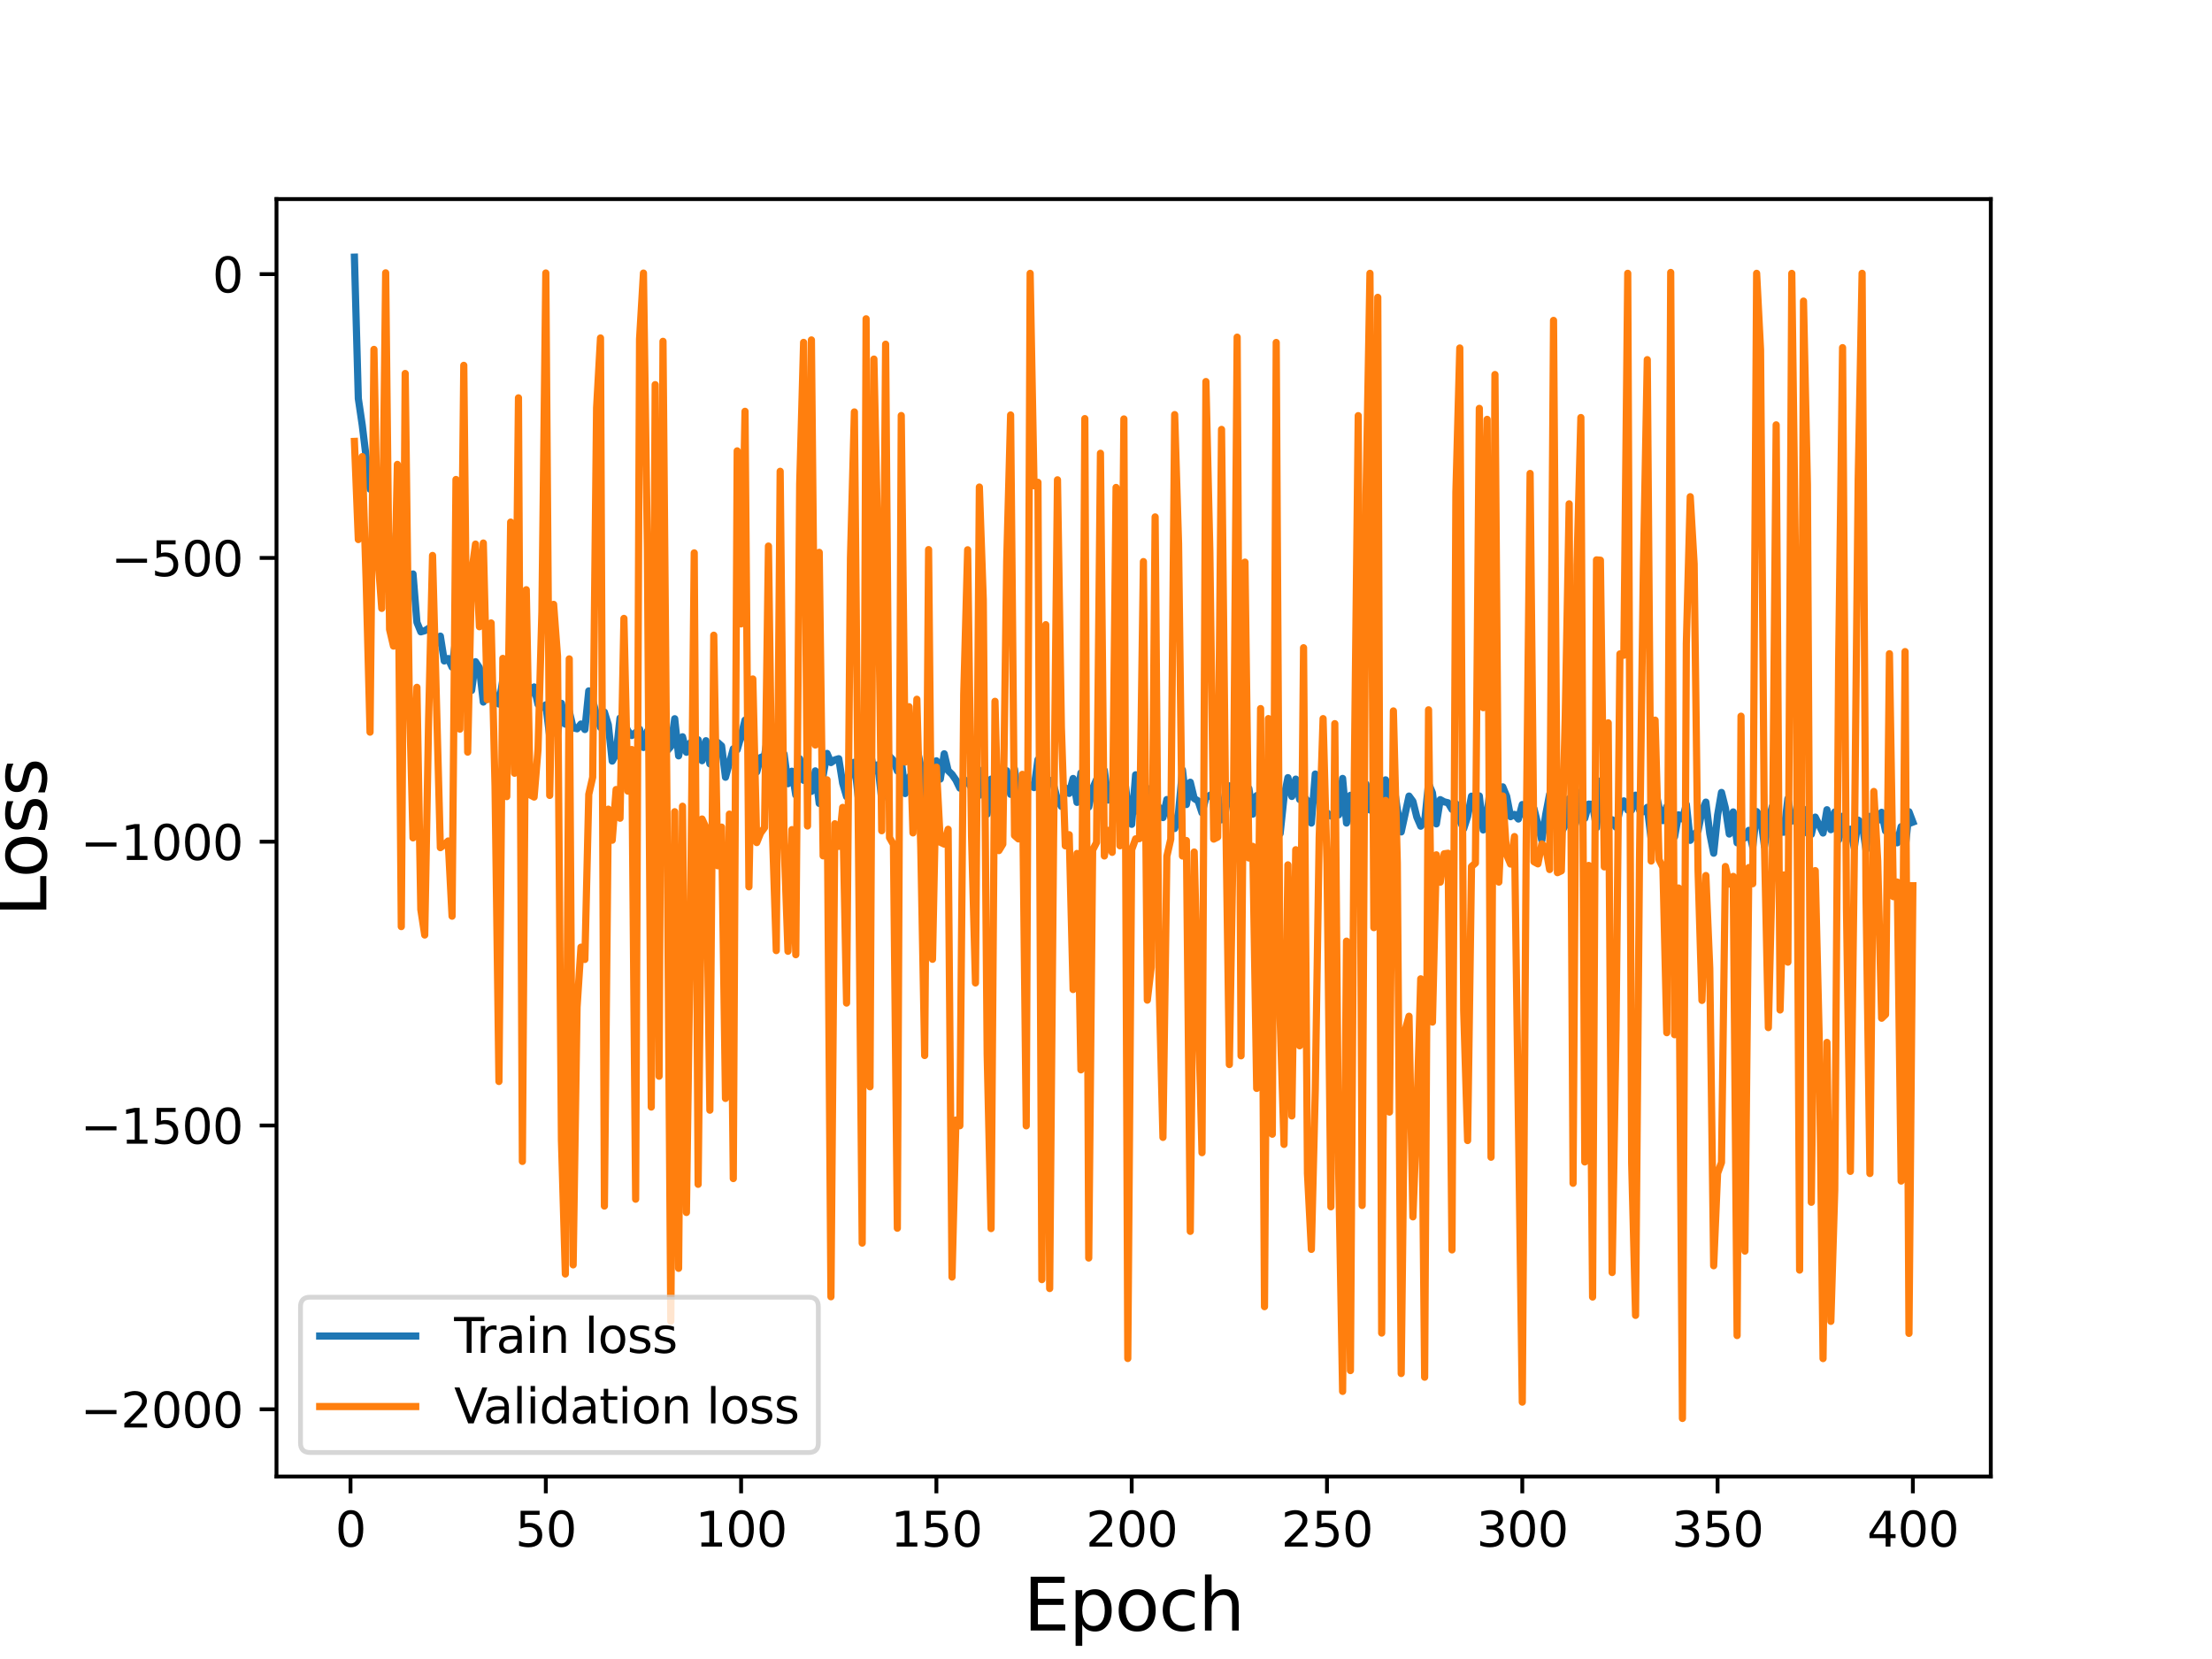 <?xml version="1.0" encoding="utf-8" standalone="no"?>
<!DOCTYPE svg PUBLIC "-//W3C//DTD SVG 1.1//EN"
  "http://www.w3.org/Graphics/SVG/1.1/DTD/svg11.dtd">
<svg height="345.6pt" version="1.1" viewBox="0 0 460.8 345.6" width="460.8pt" xmlns="http://www.w3.org/2000/svg" xmlns:xlink="http://www.w3.org/1999/xlink">
 <defs>
  <style type="text/css">*{stroke-linecap:butt;stroke-linejoin:round;}</style>
 </defs>
 <g id="figure_1">
  <g id="patch_1">
   <path d="M 0 345.6 
L 460.8 345.6 
L 460.8 0 
L 0 0 
z
" style="fill:#ffffff;"/>
  </g>
  <g id="axes_1">
   <g id="patch_2">
    <path d="M 57.6 307.584 
L 414.72 307.584 
L 414.72 41.472 
L 57.6 41.472 
z
" style="fill:#ffffff;"/>
   </g>
   <g id="matplotlib.axis_1">
    <g id="xtick_1">
     <g id="line2d_1">
      <defs>
       <path d="M 0 0 
L 0 3.5 
" id="mc60e1a30b0" style="stroke:#000000;stroke-width:0.8;"/>
      </defs>
      <g>
       <use style="stroke:#000000;stroke-width:0.8;" x="73.019" xlink:href="#mc60e1a30b0" y="307.584"/>
      </g>
     </g>
     <g id="text_1">
      <!-- 0 -->
      <g transform="translate(69.838 322.182)scale(0.1 -0.1)">
       <defs>
        <path d="M 2034 4250 
Q 1547 4250 1301 3770 
Q 1056 3291 1056 2328 
Q 1056 1369 1301 889 
Q 1547 409 2034 409 
Q 2525 409 2770 889 
Q 3016 1369 3016 2328 
Q 3016 3291 2770 3770 
Q 2525 4250 2034 4250 
z
M 2034 4750 
Q 2819 4750 3233 4129 
Q 3647 3509 3647 2328 
Q 3647 1150 3233 529 
Q 2819 -91 2034 -91 
Q 1250 -91 836 529 
Q 422 1150 422 2328 
Q 422 3509 836 4129 
Q 1250 4750 2034 4750 
z
" id="DejaVuSans-30" transform="scale(0.016)"/>
       </defs>
       <use xlink:href="#DejaVuSans-30"/>
      </g>
     </g>
    </g>
    <g id="xtick_2">
     <g id="line2d_2">
      <g>
       <use style="stroke:#000000;stroke-width:0.8;" x="113.703" xlink:href="#mc60e1a30b0" y="307.584"/>
      </g>
     </g>
     <g id="text_2">
      <!-- 50 -->
      <g transform="translate(107.34 322.182)scale(0.1 -0.1)">
       <defs>
        <path d="M 691 4666 
L 3169 4666 
L 3169 4134 
L 1269 4134 
L 1269 2991 
Q 1406 3038 1543 3061 
Q 1681 3084 1819 3084 
Q 2600 3084 3056 2656 
Q 3513 2228 3513 1497 
Q 3513 744 3044 326 
Q 2575 -91 1722 -91 
Q 1428 -91 1123 -41 
Q 819 9 494 109 
L 494 744 
Q 775 591 1075 516 
Q 1375 441 1709 441 
Q 2250 441 2565 725 
Q 2881 1009 2881 1497 
Q 2881 1984 2565 2268 
Q 2250 2553 1709 2553 
Q 1456 2553 1204 2497 
Q 953 2441 691 2322 
L 691 4666 
z
" id="DejaVuSans-35" transform="scale(0.016)"/>
       </defs>
       <use xlink:href="#DejaVuSans-35"/>
       <use x="63.623" xlink:href="#DejaVuSans-30"/>
      </g>
     </g>
    </g>
    <g id="xtick_3">
     <g id="line2d_3">
      <g>
       <use style="stroke:#000000;stroke-width:0.8;" x="154.386" xlink:href="#mc60e1a30b0" y="307.584"/>
      </g>
     </g>
     <g id="text_3">
      <!-- 100 -->
      <g transform="translate(144.842 322.182)scale(0.1 -0.1)">
       <defs>
        <path d="M 794 531 
L 1825 531 
L 1825 4091 
L 703 3866 
L 703 4441 
L 1819 4666 
L 2450 4666 
L 2450 531 
L 3481 531 
L 3481 0 
L 794 0 
L 794 531 
z
" id="DejaVuSans-31" transform="scale(0.016)"/>
       </defs>
       <use xlink:href="#DejaVuSans-31"/>
       <use x="63.623" xlink:href="#DejaVuSans-30"/>
       <use x="127.246" xlink:href="#DejaVuSans-30"/>
      </g>
     </g>
    </g>
    <g id="xtick_4">
     <g id="line2d_4">
      <g>
       <use style="stroke:#000000;stroke-width:0.8;" x="195.07" xlink:href="#mc60e1a30b0" y="307.584"/>
      </g>
     </g>
     <g id="text_4">
      <!-- 150 -->
      <g transform="translate(185.526 322.182)scale(0.1 -0.1)">
       <use xlink:href="#DejaVuSans-31"/>
       <use x="63.623" xlink:href="#DejaVuSans-35"/>
       <use x="127.246" xlink:href="#DejaVuSans-30"/>
      </g>
     </g>
    </g>
    <g id="xtick_5">
     <g id="line2d_5">
      <g>
       <use style="stroke:#000000;stroke-width:0.8;" x="235.753" xlink:href="#mc60e1a30b0" y="307.584"/>
      </g>
     </g>
     <g id="text_5">
      <!-- 200 -->
      <g transform="translate(226.209 322.182)scale(0.1 -0.1)">
       <defs>
        <path d="M 1228 531 
L 3431 531 
L 3431 0 
L 469 0 
L 469 531 
Q 828 903 1448 1529 
Q 2069 2156 2228 2338 
Q 2531 2678 2651 2914 
Q 2772 3150 2772 3378 
Q 2772 3750 2511 3984 
Q 2250 4219 1831 4219 
Q 1534 4219 1204 4116 
Q 875 4013 500 3803 
L 500 4441 
Q 881 4594 1212 4672 
Q 1544 4750 1819 4750 
Q 2544 4750 2975 4387 
Q 3406 4025 3406 3419 
Q 3406 3131 3298 2873 
Q 3191 2616 2906 2266 
Q 2828 2175 2409 1742 
Q 1991 1309 1228 531 
z
" id="DejaVuSans-32" transform="scale(0.016)"/>
       </defs>
       <use xlink:href="#DejaVuSans-32"/>
       <use x="63.623" xlink:href="#DejaVuSans-30"/>
       <use x="127.246" xlink:href="#DejaVuSans-30"/>
      </g>
     </g>
    </g>
    <g id="xtick_6">
     <g id="line2d_6">
      <g>
       <use style="stroke:#000000;stroke-width:0.8;" x="276.437" xlink:href="#mc60e1a30b0" y="307.584"/>
      </g>
     </g>
     <g id="text_6">
      <!-- 250 -->
      <g transform="translate(266.893 322.182)scale(0.1 -0.1)">
       <use xlink:href="#DejaVuSans-32"/>
       <use x="63.623" xlink:href="#DejaVuSans-35"/>
       <use x="127.246" xlink:href="#DejaVuSans-30"/>
      </g>
     </g>
    </g>
    <g id="xtick_7">
     <g id="line2d_7">
      <g>
       <use style="stroke:#000000;stroke-width:0.8;" x="317.12" xlink:href="#mc60e1a30b0" y="307.584"/>
      </g>
     </g>
     <g id="text_7">
      <!-- 300 -->
      <g transform="translate(307.576 322.182)scale(0.1 -0.1)">
       <defs>
        <path d="M 2597 2516 
Q 3050 2419 3304 2112 
Q 3559 1806 3559 1356 
Q 3559 666 3084 287 
Q 2609 -91 1734 -91 
Q 1441 -91 1130 -33 
Q 819 25 488 141 
L 488 750 
Q 750 597 1062 519 
Q 1375 441 1716 441 
Q 2309 441 2620 675 
Q 2931 909 2931 1356 
Q 2931 1769 2642 2001 
Q 2353 2234 1838 2234 
L 1294 2234 
L 1294 2753 
L 1863 2753 
Q 2328 2753 2575 2939 
Q 2822 3125 2822 3475 
Q 2822 3834 2567 4026 
Q 2313 4219 1838 4219 
Q 1578 4219 1281 4162 
Q 984 4106 628 3988 
L 628 4550 
Q 988 4650 1302 4700 
Q 1616 4750 1894 4750 
Q 2613 4750 3031 4423 
Q 3450 4097 3450 3541 
Q 3450 3153 3228 2886 
Q 3006 2619 2597 2516 
z
" id="DejaVuSans-33" transform="scale(0.016)"/>
       </defs>
       <use xlink:href="#DejaVuSans-33"/>
       <use x="63.623" xlink:href="#DejaVuSans-30"/>
       <use x="127.246" xlink:href="#DejaVuSans-30"/>
      </g>
     </g>
    </g>
    <g id="xtick_8">
     <g id="line2d_8">
      <g>
       <use style="stroke:#000000;stroke-width:0.8;" x="357.804" xlink:href="#mc60e1a30b0" y="307.584"/>
      </g>
     </g>
     <g id="text_8">
      <!-- 350 -->
      <g transform="translate(348.26 322.182)scale(0.1 -0.1)">
       <use xlink:href="#DejaVuSans-33"/>
       <use x="63.623" xlink:href="#DejaVuSans-35"/>
       <use x="127.246" xlink:href="#DejaVuSans-30"/>
      </g>
     </g>
    </g>
    <g id="xtick_9">
     <g id="line2d_9">
      <g>
       <use style="stroke:#000000;stroke-width:0.8;" x="398.487" xlink:href="#mc60e1a30b0" y="307.584"/>
      </g>
     </g>
     <g id="text_9">
      <!-- 400 -->
      <g transform="translate(388.944 322.182)scale(0.1 -0.1)">
       <defs>
        <path d="M 2419 4116 
L 825 1625 
L 2419 1625 
L 2419 4116 
z
M 2253 4666 
L 3047 4666 
L 3047 1625 
L 3713 1625 
L 3713 1100 
L 3047 1100 
L 3047 0 
L 2419 0 
L 2419 1100 
L 313 1100 
L 313 1709 
L 2253 4666 
z
" id="DejaVuSans-34" transform="scale(0.016)"/>
       </defs>
       <use xlink:href="#DejaVuSans-34"/>
       <use x="63.623" xlink:href="#DejaVuSans-30"/>
       <use x="127.246" xlink:href="#DejaVuSans-30"/>
      </g>
     </g>
    </g>
    <g id="text_10">
     <!-- Epoch -->
     <g transform="translate(213.194 339.66)scale(0.15 -0.15)">
      <defs>
       <path d="M 628 4666 
L 3578 4666 
L 3578 4134 
L 1259 4134 
L 1259 2753 
L 3481 2753 
L 3481 2222 
L 1259 2222 
L 1259 531 
L 3634 531 
L 3634 0 
L 628 0 
L 628 4666 
z
" id="DejaVuSans-45" transform="scale(0.016)"/>
       <path d="M 1159 525 
L 1159 -1331 
L 581 -1331 
L 581 3500 
L 1159 3500 
L 1159 2969 
Q 1341 3281 1617 3432 
Q 1894 3584 2278 3584 
Q 2916 3584 3314 3078 
Q 3713 2572 3713 1747 
Q 3713 922 3314 415 
Q 2916 -91 2278 -91 
Q 1894 -91 1617 61 
Q 1341 213 1159 525 
z
M 3116 1747 
Q 3116 2381 2855 2742 
Q 2594 3103 2138 3103 
Q 1681 3103 1420 2742 
Q 1159 2381 1159 1747 
Q 1159 1113 1420 752 
Q 1681 391 2138 391 
Q 2594 391 2855 752 
Q 3116 1113 3116 1747 
z
" id="DejaVuSans-70" transform="scale(0.016)"/>
       <path d="M 1959 3097 
Q 1497 3097 1228 2736 
Q 959 2375 959 1747 
Q 959 1119 1226 758 
Q 1494 397 1959 397 
Q 2419 397 2687 759 
Q 2956 1122 2956 1747 
Q 2956 2369 2687 2733 
Q 2419 3097 1959 3097 
z
M 1959 3584 
Q 2709 3584 3137 3096 
Q 3566 2609 3566 1747 
Q 3566 888 3137 398 
Q 2709 -91 1959 -91 
Q 1206 -91 779 398 
Q 353 888 353 1747 
Q 353 2609 779 3096 
Q 1206 3584 1959 3584 
z
" id="DejaVuSans-6f" transform="scale(0.016)"/>
       <path d="M 3122 3366 
L 3122 2828 
Q 2878 2963 2633 3030 
Q 2388 3097 2138 3097 
Q 1578 3097 1268 2742 
Q 959 2388 959 1747 
Q 959 1106 1268 751 
Q 1578 397 2138 397 
Q 2388 397 2633 464 
Q 2878 531 3122 666 
L 3122 134 
Q 2881 22 2623 -34 
Q 2366 -91 2075 -91 
Q 1284 -91 818 406 
Q 353 903 353 1747 
Q 353 2603 823 3093 
Q 1294 3584 2113 3584 
Q 2378 3584 2631 3529 
Q 2884 3475 3122 3366 
z
" id="DejaVuSans-63" transform="scale(0.016)"/>
       <path d="M 3513 2113 
L 3513 0 
L 2938 0 
L 2938 2094 
Q 2938 2591 2744 2837 
Q 2550 3084 2163 3084 
Q 1697 3084 1428 2787 
Q 1159 2491 1159 1978 
L 1159 0 
L 581 0 
L 581 4863 
L 1159 4863 
L 1159 2956 
Q 1366 3272 1645 3428 
Q 1925 3584 2291 3584 
Q 2894 3584 3203 3211 
Q 3513 2838 3513 2113 
z
" id="DejaVuSans-68" transform="scale(0.016)"/>
      </defs>
      <use xlink:href="#DejaVuSans-45"/>
      <use x="63.184" xlink:href="#DejaVuSans-70"/>
      <use x="126.66" xlink:href="#DejaVuSans-6f"/>
      <use x="187.842" xlink:href="#DejaVuSans-63"/>
      <use x="242.822" xlink:href="#DejaVuSans-68"/>
     </g>
    </g>
   </g>
   <g id="matplotlib.axis_2">
    <g id="ytick_1">
     <g id="line2d_10">
      <defs>
       <path d="M 0 0 
L -3.5 0 
" id="mc2e41cce7b" style="stroke:#000000;stroke-width:0.8;"/>
      </defs>
      <g>
       <use style="stroke:#000000;stroke-width:0.8;" x="57.6" xlink:href="#mc2e41cce7b" y="293.574"/>
      </g>
     </g>
     <g id="text_11">
      <!-- −2000 -->
      <g transform="translate(16.77 297.373)scale(0.1 -0.1)">
       <defs>
        <path d="M 678 2272 
L 4684 2272 
L 4684 1741 
L 678 1741 
L 678 2272 
z
" id="DejaVuSans-2212" transform="scale(0.016)"/>
       </defs>
       <use xlink:href="#DejaVuSans-2212"/>
       <use x="83.789" xlink:href="#DejaVuSans-32"/>
       <use x="147.412" xlink:href="#DejaVuSans-30"/>
       <use x="211.035" xlink:href="#DejaVuSans-30"/>
       <use x="274.658" xlink:href="#DejaVuSans-30"/>
      </g>
     </g>
    </g>
    <g id="ytick_2">
     <g id="line2d_11">
      <g>
       <use style="stroke:#000000;stroke-width:0.8;" x="57.6" xlink:href="#mc2e41cce7b" y="234.458"/>
      </g>
     </g>
     <g id="text_12">
      <!-- −1500 -->
      <g transform="translate(16.77 238.257)scale(0.1 -0.1)">
       <use xlink:href="#DejaVuSans-2212"/>
       <use x="83.789" xlink:href="#DejaVuSans-31"/>
       <use x="147.412" xlink:href="#DejaVuSans-35"/>
       <use x="211.035" xlink:href="#DejaVuSans-30"/>
       <use x="274.658" xlink:href="#DejaVuSans-30"/>
      </g>
     </g>
    </g>
    <g id="ytick_3">
     <g id="line2d_12">
      <g>
       <use style="stroke:#000000;stroke-width:0.8;" x="57.6" xlink:href="#mc2e41cce7b" y="175.341"/>
      </g>
     </g>
     <g id="text_13">
      <!-- −1000 -->
      <g transform="translate(16.77 179.141)scale(0.1 -0.1)">
       <use xlink:href="#DejaVuSans-2212"/>
       <use x="83.789" xlink:href="#DejaVuSans-31"/>
       <use x="147.412" xlink:href="#DejaVuSans-30"/>
       <use x="211.035" xlink:href="#DejaVuSans-30"/>
       <use x="274.658" xlink:href="#DejaVuSans-30"/>
      </g>
     </g>
    </g>
    <g id="ytick_4">
     <g id="line2d_13">
      <g>
       <use style="stroke:#000000;stroke-width:0.8;" x="57.6" xlink:href="#mc2e41cce7b" y="116.225"/>
      </g>
     </g>
     <g id="text_14">
      <!-- −500 -->
      <g transform="translate(23.133 120.024)scale(0.1 -0.1)">
       <use xlink:href="#DejaVuSans-2212"/>
       <use x="83.789" xlink:href="#DejaVuSans-35"/>
       <use x="147.412" xlink:href="#DejaVuSans-30"/>
       <use x="211.035" xlink:href="#DejaVuSans-30"/>
      </g>
     </g>
    </g>
    <g id="ytick_5">
     <g id="line2d_14">
      <g>
       <use style="stroke:#000000;stroke-width:0.8;" x="57.6" xlink:href="#mc2e41cce7b" y="57.109"/>
      </g>
     </g>
     <g id="text_15">
      <!-- 0 -->
      <g transform="translate(44.237 60.908)scale(0.1 -0.1)">
       <use xlink:href="#DejaVuSans-30"/>
      </g>
     </g>
    </g>
    <g id="text_16">
     <!-- Loss -->
     <g transform="translate(9.651 190.979)rotate(-90)scale(0.15 -0.15)">
      <defs>
       <path d="M 628 4666 
L 1259 4666 
L 1259 531 
L 3531 531 
L 3531 0 
L 628 0 
L 628 4666 
z
" id="DejaVuSans-4c" transform="scale(0.016)"/>
       <path d="M 2834 3397 
L 2834 2853 
Q 2591 2978 2328 3040 
Q 2066 3103 1784 3103 
Q 1356 3103 1142 2972 
Q 928 2841 928 2578 
Q 928 2378 1081 2264 
Q 1234 2150 1697 2047 
L 1894 2003 
Q 2506 1872 2764 1633 
Q 3022 1394 3022 966 
Q 3022 478 2636 193 
Q 2250 -91 1575 -91 
Q 1294 -91 989 -36 
Q 684 19 347 128 
L 347 722 
Q 666 556 975 473 
Q 1284 391 1588 391 
Q 1994 391 2212 530 
Q 2431 669 2431 922 
Q 2431 1156 2273 1281 
Q 2116 1406 1581 1522 
L 1381 1569 
Q 847 1681 609 1914 
Q 372 2147 372 2553 
Q 372 3047 722 3315 
Q 1072 3584 1716 3584 
Q 2034 3584 2315 3537 
Q 2597 3491 2834 3397 
z
" id="DejaVuSans-73" transform="scale(0.016)"/>
      </defs>
      <use xlink:href="#DejaVuSans-4c"/>
      <use x="53.963" xlink:href="#DejaVuSans-6f"/>
      <use x="115.145" xlink:href="#DejaVuSans-73"/>
      <use x="167.244" xlink:href="#DejaVuSans-73"/>
     </g>
    </g>
   </g>
   <g id="line2d_15">
    <path clip-path="url(#p36a30eea92)" d="M 73.833 53.568 
L 74.646 83.018 
L 75.46 88.552 
L 77.087 101.9 
L 77.901 100.101 
L 78.715 104.414 
L 79.528 113.597 
L 80.342 105.385 
L 81.969 121.079 
L 82.783 116.091 
L 83.597 118.676 
L 84.41 123.516 
L 85.224 123.968 
L 86.038 119.567 
L 86.851 129.638 
L 87.665 131.624 
L 88.479 131.389 
L 89.292 130.913 
L 90.106 130.203 
L 90.92 134.002 
L 91.733 132.518 
L 92.547 137.689 
L 93.361 137.187 
L 94.174 138.975 
L 94.988 132.818 
L 95.802 134.541 
L 96.616 138.899 
L 97.429 139.309 
L 98.243 143.832 
L 99.057 137.848 
L 99.87 139.093 
L 100.684 146.252 
L 102.311 141.404 
L 103.125 146.219 
L 103.939 146.658 
L 104.752 141.577 
L 105.566 145.254 
L 106.38 147.905 
L 107.193 148.851 
L 108.007 143.842 
L 108.821 150.56 
L 110.448 143.624 
L 111.262 143.104 
L 112.075 146.74 
L 112.889 147.377 
L 113.703 146.823 
L 114.516 153.411 
L 115.33 150.162 
L 116.144 153.074 
L 116.957 146.515 
L 117.771 150.854 
L 118.585 148.182 
L 119.398 151.62 
L 120.212 151.819 
L 121.026 150.827 
L 121.839 151.97 
L 122.653 143.931 
L 123.467 145.937 
L 124.28 149.003 
L 125.094 151.525 
L 125.908 148.344 
L 126.721 150.981 
L 127.535 158.546 
L 128.349 157.09 
L 129.162 149.589 
L 129.976 150.494 
L 130.79 152.254 
L 131.603 153.226 
L 132.417 152.627 
L 133.231 151.889 
L 134.044 155.712 
L 134.858 152.291 
L 135.672 153.091 
L 136.485 151.162 
L 137.299 157.386 
L 138.113 155.13 
L 138.926 156.437 
L 139.74 155.509 
L 140.554 149.725 
L 141.367 157.457 
L 142.181 153.486 
L 142.995 156.708 
L 143.808 154.749 
L 144.622 158.071 
L 145.436 154.11 
L 146.249 158.464 
L 147.063 154.303 
L 147.877 159.126 
L 148.69 155.747 
L 149.504 154.667 
L 150.318 155.397 
L 151.131 161.911 
L 152.759 155.988 
L 153.572 156.176 
L 154.386 153.334 
L 155.2 150.016 
L 156.013 156.763 
L 156.827 156.988 
L 157.641 160.812 
L 158.454 157.795 
L 159.268 157.477 
L 160.082 152.363 
L 160.895 153.144 
L 161.709 156.161 
L 162.523 163.04 
L 163.336 157.076 
L 164.15 163.259 
L 164.964 160.66 
L 165.777 165.626 
L 166.591 158.06 
L 167.405 162.554 
L 168.219 160.84 
L 169.032 164.863 
L 169.846 160.592 
L 170.66 167.365 
L 171.473 161.557 
L 172.287 156.952 
L 173.101 158.857 
L 173.914 158.296 
L 174.728 158.056 
L 175.542 163.155 
L 176.355 165.948 
L 177.169 159.003 
L 177.983 158.793 
L 178.796 166.105 
L 179.61 162.167 
L 180.424 160.413 
L 181.237 156.316 
L 182.051 160.645 
L 182.865 159.317 
L 183.678 166.479 
L 184.492 163.06 
L 185.306 157.553 
L 186.119 158.415 
L 186.933 160.605 
L 187.747 158.23 
L 188.56 165.31 
L 189.374 161.988 
L 190.188 160.832 
L 191.001 155.851 
L 191.815 159.555 
L 192.629 166.216 
L 193.442 162.699 
L 194.256 164.08 
L 195.07 158.491 
L 195.883 162.29 
L 196.697 157.03 
L 197.511 160.527 
L 198.324 161.322 
L 199.138 162.496 
L 199.952 164.178 
L 200.765 162.329 
L 201.579 162.959 
L 202.393 164.053 
L 203.206 162.748 
L 204.02 165.669 
L 204.834 160.303 
L 205.647 169.596 
L 206.461 162.31 
L 207.275 164.784 
L 208.088 164.808 
L 208.902 163.024 
L 209.716 160.562 
L 210.529 165.472 
L 211.343 160.209 
L 212.157 166.803 
L 212.97 162.775 
L 213.784 163.071 
L 215.411 164.069 
L 216.225 158.25 
L 217.039 163.061 
L 217.852 163.147 
L 218.666 162.557 
L 219.48 163.534 
L 220.293 166.639 
L 221.107 167.974 
L 221.921 164.141 
L 222.734 165.277 
L 223.548 162.174 
L 224.362 167.15 
L 225.175 161.02 
L 225.989 161.476 
L 226.803 168.11 
L 227.616 164.235 
L 228.43 162.415 
L 229.244 163.595 
L 230.057 160.479 
L 230.871 166.667 
L 231.685 164.976 
L 232.498 162.125 
L 233.312 169.704 
L 234.126 160.968 
L 234.939 167.747 
L 235.753 171.719 
L 236.567 161.404 
L 237.381 169.307 
L 238.194 160.389 
L 239.008 171.196 
L 239.822 164.145 
L 240.635 168.07 
L 241.449 168.175 
L 242.263 170.321 
L 243.076 166.564 
L 243.89 170.208 
L 244.704 172.593 
L 245.517 169.243 
L 246.331 160.389 
L 247.145 167.603 
L 247.958 162.955 
L 248.772 166.337 
L 249.586 166.858 
L 250.399 169.321 
L 251.213 166.173 
L 252.84 165.228 
L 253.654 165.289 
L 254.468 170.777 
L 255.281 169.112 
L 256.095 163.706 
L 256.909 166.324 
L 257.722 161.716 
L 258.536 167.526 
L 259.35 168.492 
L 260.163 164.261 
L 260.977 169.602 
L 261.791 165.742 
L 262.604 166.067 
L 263.418 164.815 
L 264.232 167.643 
L 265.045 175.896 
L 265.859 165.193 
L 266.673 173.655 
L 267.486 166.011 
L 268.3 161.999 
L 269.114 165.913 
L 269.927 162.305 
L 270.741 166.552 
L 271.555 165.838 
L 272.368 166.878 
L 273.182 171.457 
L 273.996 161.245 
L 274.809 165.486 
L 275.623 171.883 
L 276.437 169.336 
L 277.25 169.999 
L 278.064 169.973 
L 278.878 169.75 
L 279.691 162.162 
L 280.505 171.453 
L 281.319 165.678 
L 282.132 171.538 
L 282.946 170.392 
L 284.573 163.353 
L 285.387 168.735 
L 286.201 165.784 
L 287.014 170.97 
L 287.828 170.135 
L 288.642 162.462 
L 289.455 172.165 
L 290.269 162.867 
L 291.083 168.63 
L 291.896 173.302 
L 293.524 165.838 
L 294.337 166.945 
L 295.151 170.22 
L 295.965 172.11 
L 296.778 171.154 
L 297.592 163.192 
L 298.406 165.181 
L 299.219 171.63 
L 300.033 166.584 
L 300.847 167.034 
L 301.66 167.237 
L 302.474 168.605 
L 303.288 167.425 
L 304.101 170.931 
L 304.915 172.636 
L 305.729 170.088 
L 306.543 165.858 
L 307.356 166.558 
L 308.17 165.807 
L 308.984 172.891 
L 309.797 169.51 
L 310.611 162.806 
L 311.425 169.985 
L 312.238 167.985 
L 313.052 163.916 
L 313.866 165.891 
L 314.679 170.127 
L 315.493 169.657 
L 316.307 170.617 
L 317.12 167.601 
L 317.934 170.141 
L 318.748 169.884 
L 319.561 168.474 
L 321.189 175.057 
L 322.002 169.679 
L 322.816 165.444 
L 323.63 171.892 
L 324.443 169.853 
L 325.257 173.344 
L 326.071 171.921 
L 326.884 166.364 
L 327.698 173.275 
L 328.512 170.471 
L 329.325 164.958 
L 330.139 170.473 
L 330.953 167.51 
L 331.766 167.565 
L 332.58 172.443 
L 333.394 162.689 
L 334.207 164.604 
L 335.021 172.665 
L 335.835 170.776 
L 336.648 172.31 
L 337.462 168.727 
L 338.276 166.84 
L 339.089 168.749 
L 339.903 168.75 
L 340.717 165.645 
L 341.53 168.762 
L 342.344 169.095 
L 343.158 168.187 
L 343.971 174.782 
L 344.785 164.492 
L 345.599 168.112 
L 346.412 170.957 
L 347.226 168.008 
L 348.04 169.666 
L 348.853 174.304 
L 349.667 169.74 
L 350.481 170.607 
L 351.294 167.581 
L 352.108 175.055 
L 352.922 173.802 
L 353.735 173.063 
L 354.549 169.001 
L 355.363 167.096 
L 356.176 173.655 
L 356.99 177.74 
L 357.804 169.824 
L 358.617 165.081 
L 359.431 168.335 
L 360.245 173.743 
L 361.058 169.139 
L 361.872 175.574 
L 362.686 174.172 
L 363.499 174.563 
L 364.313 172.976 
L 365.127 176.452 
L 365.94 169.067 
L 366.754 170.129 
L 367.568 176.306 
L 368.381 171.174 
L 369.195 168.013 
L 370.009 171.45 
L 370.822 173.347 
L 371.636 173.357 
L 372.45 166.376 
L 373.263 171.057 
L 374.077 169.621 
L 374.891 172.912 
L 375.704 168.55 
L 376.518 173.569 
L 377.332 173.811 
L 378.146 170.221 
L 379.773 173.534 
L 380.587 168.683 
L 381.4 172.835 
L 382.214 169.15 
L 383.028 174.943 
L 383.841 170.04 
L 384.655 174.527 
L 385.469 172.738 
L 386.282 176.638 
L 387.096 170.847 
L 387.91 171.446 
L 388.723 177.032 
L 389.537 170.064 
L 390.351 170.383 
L 391.164 170.923 
L 391.978 169.219 
L 392.792 173.109 
L 393.605 171.398 
L 394.419 174.407 
L 395.233 175.572 
L 396.046 172.207 
L 396.86 177.028 
L 397.674 169.103 
L 398.487 171.255 
L 398.487 171.255 
" style="fill:none;stroke:#1f77b4;stroke-linecap:square;stroke-width:1.5;"/>
   </g>
   <g id="line2d_16">
    <path clip-path="url(#p36a30eea92)" d="M 73.833 91.955 
L 74.646 112.398 
L 75.46 95.115 
L 76.274 121.046 
L 77.087 152.522 
L 77.901 72.786 
L 78.715 115.823 
L 79.528 126.741 
L 80.342 56.836 
L 81.156 131.12 
L 81.969 134.592 
L 82.783 96.743 
L 83.597 193.029 
L 84.41 77.803 
L 85.224 142.922 
L 86.038 174.542 
L 86.851 143.182 
L 87.665 189.468 
L 88.479 194.78 
L 89.292 149.695 
L 90.106 115.713 
L 91.733 176.582 
L 92.547 175.963 
L 93.361 175.193 
L 94.174 190.861 
L 94.988 99.887 
L 95.802 151.902 
L 96.616 76.108 
L 97.429 156.683 
L 98.243 119.357 
L 99.057 113.345 
L 99.87 130.561 
L 100.684 113.123 
L 101.498 145.763 
L 102.311 129.775 
L 103.125 163.822 
L 103.939 225.29 
L 104.752 137.157 
L 105.566 165.95 
L 106.38 108.762 
L 107.193 161.087 
L 108.007 82.878 
L 108.821 241.948 
L 109.634 122.848 
L 110.448 165.595 
L 111.262 166.042 
L 112.075 156.223 
L 112.889 127.418 
L 113.703 56.869 
L 114.516 165.7 
L 115.33 125.899 
L 116.144 136.749 
L 116.957 237.514 
L 117.771 265.396 
L 118.585 137.258 
L 119.398 263.493 
L 120.212 209.841 
L 121.026 197.319 
L 121.839 199.871 
L 122.653 165.478 
L 123.467 161.909 
L 124.28 84.982 
L 125.094 70.409 
L 125.908 251.244 
L 126.721 168.568 
L 127.535 175.038 
L 128.349 164.474 
L 129.162 170.456 
L 129.976 128.828 
L 130.79 164.807 
L 131.603 156.134 
L 132.417 249.815 
L 133.231 70.634 
L 134.044 56.886 
L 134.858 114.028 
L 135.672 230.62 
L 136.485 80.129 
L 137.299 224.201 
L 138.113 71.102 
L 138.926 165.912 
L 139.74 275.227 
L 140.554 169.095 
L 141.367 264.218 
L 142.181 167.953 
L 142.995 252.581 
L 143.808 194.172 
L 144.622 115.175 
L 145.436 246.716 
L 146.249 170.615 
L 147.063 172.399 
L 147.877 231.273 
L 148.69 132.328 
L 149.504 180.352 
L 150.318 172.303 
L 151.131 228.82 
L 151.945 169.595 
L 152.759 245.519 
L 153.572 93.923 
L 154.386 129.969 
L 155.2 85.684 
L 156.013 184.74 
L 156.827 141.442 
L 157.641 175.525 
L 158.454 173.517 
L 159.268 172.407 
L 160.082 113.755 
L 160.895 172.801 
L 161.709 198.026 
L 162.523 98.18 
L 163.336 175.392 
L 164.15 198.168 
L 164.964 172.826 
L 165.777 198.88 
L 166.591 100.831 
L 167.405 71.325 
L 168.219 172.07 
L 169.032 70.815 
L 169.846 155.202 
L 170.66 115.067 
L 171.473 178.292 
L 172.287 162.451 
L 173.101 270.137 
L 173.914 171.603 
L 174.728 176.315 
L 175.542 168.199 
L 176.355 208.957 
L 177.169 116.218 
L 177.983 85.812 
L 179.61 258.961 
L 180.424 66.409 
L 181.237 226.398 
L 182.051 74.804 
L 182.865 112.829 
L 183.678 173.061 
L 184.492 71.706 
L 185.306 174.487 
L 186.119 175.922 
L 186.933 255.862 
L 187.747 86.564 
L 188.56 158.747 
L 189.374 147.222 
L 190.188 173.509 
L 191.001 145.667 
L 191.815 176.626 
L 192.629 219.883 
L 193.442 114.491 
L 194.256 199.836 
L 195.07 159.809 
L 195.883 175.453 
L 196.697 175.839 
L 197.511 172.756 
L 198.324 266.034 
L 199.138 233.327 
L 199.952 234.517 
L 200.765 144.639 
L 201.579 114.53 
L 202.393 174.282 
L 203.206 204.765 
L 204.02 101.462 
L 204.834 124.864 
L 205.647 219.713 
L 206.461 255.934 
L 207.275 146.095 
L 208.088 177.192 
L 208.902 175.849 
L 209.716 116.873 
L 210.529 86.446 
L 211.343 174.037 
L 212.157 174.76 
L 212.97 161.313 
L 213.784 234.532 
L 214.598 56.943 
L 215.411 101.193 
L 216.225 100.474 
L 217.039 266.567 
L 217.852 130.131 
L 218.666 268.42 
L 219.48 174.839 
L 220.293 99.955 
L 221.107 151.505 
L 221.921 176.197 
L 222.734 173.884 
L 223.548 206.139 
L 224.362 177.789 
L 225.175 222.871 
L 225.989 87.202 
L 226.803 262.07 
L 227.616 177.097 
L 228.43 175.499 
L 229.244 94.424 
L 230.057 178.316 
L 230.871 172.974 
L 231.685 177.559 
L 232.498 101.543 
L 233.312 176.192 
L 234.126 87.273 
L 234.939 282.995 
L 235.753 177.017 
L 236.567 174.752 
L 237.381 174.7 
L 238.194 116.988 
L 239.008 208.347 
L 239.822 201.475 
L 240.635 107.685 
L 241.449 204.863 
L 242.263 236.941 
L 243.076 178.377 
L 243.89 174.806 
L 244.704 86.37 
L 245.517 113.22 
L 246.331 178.327 
L 247.145 175.096 
L 247.958 256.514 
L 248.772 177.49 
L 250.399 240.128 
L 251.213 79.483 
L 252.027 114.597 
L 252.84 174.801 
L 253.654 174.387 
L 254.468 89.453 
L 255.281 164.743 
L 256.095 221.76 
L 256.909 174.01 
L 257.722 70.234 
L 258.536 219.948 
L 259.35 117.102 
L 260.163 178.742 
L 260.977 176.307 
L 261.791 226.735 
L 262.604 147.611 
L 263.418 272.202 
L 264.232 149.692 
L 265.045 236.277 
L 265.859 71.343 
L 266.673 212.108 
L 267.486 238.401 
L 268.3 180.166 
L 269.114 232.475 
L 269.927 177.013 
L 270.741 217.86 
L 271.555 134.936 
L 272.368 244.467 
L 273.182 260.268 
L 273.996 227.043 
L 274.809 174.508 
L 275.623 149.702 
L 276.437 180.032 
L 277.25 251.401 
L 278.064 150.748 
L 278.878 244.354 
L 279.691 289.853 
L 280.505 196.058 
L 281.319 285.517 
L 282.132 160.814 
L 282.946 86.588 
L 283.76 251.124 
L 284.573 103.095 
L 285.387 56.937 
L 286.201 193.246 
L 287.014 61.938 
L 287.828 277.701 
L 288.642 166.75 
L 289.455 231.67 
L 290.269 148.097 
L 291.083 179.703 
L 291.896 286.128 
L 292.71 214.625 
L 293.524 211.703 
L 294.337 253.494 
L 295.151 232.317 
L 295.965 203.905 
L 296.778 286.897 
L 297.592 147.864 
L 298.406 212.919 
L 299.219 178.077 
L 300.033 183.773 
L 300.847 177.862 
L 301.66 177.746 
L 302.474 260.378 
L 303.288 102.556 
L 304.101 72.494 
L 304.915 210.579 
L 305.729 237.597 
L 306.543 180.509 
L 307.356 179.809 
L 308.17 85.072 
L 308.984 147.427 
L 309.797 87.357 
L 310.611 241.071 
L 311.425 78.022 
L 312.238 183.756 
L 313.052 165.807 
L 313.866 178.047 
L 314.679 180.002 
L 315.493 174.27 
L 317.12 292.088 
L 317.934 175.836 
L 318.748 98.627 
L 319.561 179.519 
L 320.375 179.959 
L 321.189 175.806 
L 322.002 176.553 
L 322.816 181.142 
L 323.63 66.743 
L 324.443 181.792 
L 325.257 181.413 
L 326.071 149.261 
L 326.884 104.955 
L 327.698 246.503 
L 328.512 117.717 
L 329.325 86.979 
L 330.139 242.056 
L 330.953 180.29 
L 331.766 270.196 
L 332.58 116.635 
L 333.394 116.701 
L 334.207 180.585 
L 335.021 150.579 
L 335.835 265.089 
L 336.648 214.413 
L 337.462 136.215 
L 338.276 136.503 
L 339.089 56.933 
L 339.903 242.231 
L 340.717 274.018 
L 341.53 179.688 
L 342.344 118.292 
L 343.158 74.925 
L 343.971 179.372 
L 344.785 150.018 
L 345.599 179.079 
L 346.412 180.687 
L 347.226 215.13 
L 348.04 56.76 
L 348.853 215.552 
L 349.667 184.984 
L 350.481 295.488 
L 351.294 134.105 
L 352.108 103.471 
L 352.922 117.471 
L 353.735 181.403 
L 354.549 208.403 
L 355.363 182.388 
L 356.176 201.754 
L 356.99 263.68 
L 357.804 244.429 
L 358.617 242.176 
L 359.431 180.508 
L 360.245 184.164 
L 361.058 182.567 
L 361.872 278.22 
L 362.686 149.191 
L 363.499 260.63 
L 364.313 180.718 
L 365.127 184.097 
L 365.94 56.939 
L 366.754 72.856 
L 367.568 175.993 
L 368.381 214.068 
L 369.195 181.3 
L 370.009 88.507 
L 370.822 210.398 
L 371.636 182.264 
L 372.45 200.434 
L 373.263 56.952 
L 374.077 120.198 
L 374.891 264.586 
L 375.704 62.722 
L 376.518 100.879 
L 377.332 250.457 
L 378.146 181.368 
L 378.959 215.546 
L 379.773 283.016 
L 380.587 217.152 
L 381.4 275.262 
L 382.214 247.937 
L 383.028 137.49 
L 383.841 72.419 
L 384.655 189.411 
L 385.469 244.018 
L 386.282 179.058 
L 387.096 99.822 
L 387.91 56.935 
L 388.723 186.446 
L 389.537 244.466 
L 390.351 164.878 
L 391.164 179.357 
L 391.978 212.119 
L 392.792 211.339 
L 393.605 136.181 
L 394.419 186.79 
L 395.233 183.745 
L 396.046 246.039 
L 396.86 135.736 
L 397.674 277.766 
L 398.487 184.513 
L 398.487 184.513 
" style="fill:none;stroke:#ff7f0e;stroke-linecap:square;stroke-width:1.5;"/>
   </g>
   <g id="patch_3">
    <path d="M 57.6 307.584 
L 57.6 41.472 
" style="fill:none;stroke:#000000;stroke-linecap:square;stroke-linejoin:miter;stroke-width:0.8;"/>
   </g>
   <g id="patch_4">
    <path d="M 414.72 307.584 
L 414.72 41.472 
" style="fill:none;stroke:#000000;stroke-linecap:square;stroke-linejoin:miter;stroke-width:0.8;"/>
   </g>
   <g id="patch_5">
    <path d="M 57.6 307.584 
L 414.72 307.584 
" style="fill:none;stroke:#000000;stroke-linecap:square;stroke-linejoin:miter;stroke-width:0.8;"/>
   </g>
   <g id="patch_6">
    <path d="M 57.6 41.472 
L 414.72 41.472 
" style="fill:none;stroke:#000000;stroke-linecap:square;stroke-linejoin:miter;stroke-width:0.8;"/>
   </g>
   <g id="legend_1">
    <g id="patch_7">
     <path d="M 64.6 302.584 
L 168.475 302.584 
Q 170.475 302.584 170.475 300.584 
L 170.475 272.228 
Q 170.475 270.228 168.475 270.228 
L 64.6 270.228 
Q 62.6 270.228 62.6 272.228 
L 62.6 300.584 
Q 62.6 302.584 64.6 302.584 
z
" style="fill:#ffffff;opacity:0.8;stroke:#cccccc;stroke-linejoin:miter;"/>
    </g>
    <g id="line2d_17">
     <path d="M 66.6 278.326 
L 86.6 278.326 
" style="fill:none;stroke:#1f77b4;stroke-linecap:square;stroke-width:1.5;"/>
    </g>
    <g id="line2d_18"/>
    <g id="text_17">
     <!-- Train loss -->
     <g transform="translate(94.6 281.826)scale(0.1 -0.1)">
      <defs>
       <path d="M -19 4666 
L 3928 4666 
L 3928 4134 
L 2272 4134 
L 2272 0 
L 1638 0 
L 1638 4134 
L -19 4134 
L -19 4666 
z
" id="DejaVuSans-54" transform="scale(0.016)"/>
       <path d="M 2631 2963 
Q 2534 3019 2420 3045 
Q 2306 3072 2169 3072 
Q 1681 3072 1420 2755 
Q 1159 2438 1159 1844 
L 1159 0 
L 581 0 
L 581 3500 
L 1159 3500 
L 1159 2956 
Q 1341 3275 1631 3429 
Q 1922 3584 2338 3584 
Q 2397 3584 2469 3576 
Q 2541 3569 2628 3553 
L 2631 2963 
z
" id="DejaVuSans-72" transform="scale(0.016)"/>
       <path d="M 2194 1759 
Q 1497 1759 1228 1600 
Q 959 1441 959 1056 
Q 959 750 1161 570 
Q 1363 391 1709 391 
Q 2188 391 2477 730 
Q 2766 1069 2766 1631 
L 2766 1759 
L 2194 1759 
z
M 3341 1997 
L 3341 0 
L 2766 0 
L 2766 531 
Q 2569 213 2275 61 
Q 1981 -91 1556 -91 
Q 1019 -91 701 211 
Q 384 513 384 1019 
Q 384 1609 779 1909 
Q 1175 2209 1959 2209 
L 2766 2209 
L 2766 2266 
Q 2766 2663 2505 2880 
Q 2244 3097 1772 3097 
Q 1472 3097 1187 3025 
Q 903 2953 641 2809 
L 641 3341 
Q 956 3463 1253 3523 
Q 1550 3584 1831 3584 
Q 2591 3584 2966 3190 
Q 3341 2797 3341 1997 
z
" id="DejaVuSans-61" transform="scale(0.016)"/>
       <path d="M 603 3500 
L 1178 3500 
L 1178 0 
L 603 0 
L 603 3500 
z
M 603 4863 
L 1178 4863 
L 1178 4134 
L 603 4134 
L 603 4863 
z
" id="DejaVuSans-69" transform="scale(0.016)"/>
       <path d="M 3513 2113 
L 3513 0 
L 2938 0 
L 2938 2094 
Q 2938 2591 2744 2837 
Q 2550 3084 2163 3084 
Q 1697 3084 1428 2787 
Q 1159 2491 1159 1978 
L 1159 0 
L 581 0 
L 581 3500 
L 1159 3500 
L 1159 2956 
Q 1366 3272 1645 3428 
Q 1925 3584 2291 3584 
Q 2894 3584 3203 3211 
Q 3513 2838 3513 2113 
z
" id="DejaVuSans-6e" transform="scale(0.016)"/>
       <path id="DejaVuSans-20" transform="scale(0.016)"/>
       <path d="M 603 4863 
L 1178 4863 
L 1178 0 
L 603 0 
L 603 4863 
z
" id="DejaVuSans-6c" transform="scale(0.016)"/>
      </defs>
      <use xlink:href="#DejaVuSans-54"/>
      <use x="46.334" xlink:href="#DejaVuSans-72"/>
      <use x="87.447" xlink:href="#DejaVuSans-61"/>
      <use x="148.727" xlink:href="#DejaVuSans-69"/>
      <use x="176.51" xlink:href="#DejaVuSans-6e"/>
      <use x="239.889" xlink:href="#DejaVuSans-20"/>
      <use x="271.676" xlink:href="#DejaVuSans-6c"/>
      <use x="299.459" xlink:href="#DejaVuSans-6f"/>
      <use x="360.641" xlink:href="#DejaVuSans-73"/>
      <use x="412.74" xlink:href="#DejaVuSans-73"/>
     </g>
    </g>
    <g id="line2d_19">
     <path d="M 66.6 293.004 
L 86.6 293.004 
" style="fill:none;stroke:#ff7f0e;stroke-linecap:square;stroke-width:1.5;"/>
    </g>
    <g id="line2d_20"/>
    <g id="text_18">
     <!-- Validation loss -->
     <g transform="translate(94.6 296.504)scale(0.1 -0.1)">
      <defs>
       <path d="M 1831 0 
L 50 4666 
L 709 4666 
L 2188 738 
L 3669 4666 
L 4325 4666 
L 2547 0 
L 1831 0 
z
" id="DejaVuSans-56" transform="scale(0.016)"/>
       <path d="M 2906 2969 
L 2906 4863 
L 3481 4863 
L 3481 0 
L 2906 0 
L 2906 525 
Q 2725 213 2448 61 
Q 2172 -91 1784 -91 
Q 1150 -91 751 415 
Q 353 922 353 1747 
Q 353 2572 751 3078 
Q 1150 3584 1784 3584 
Q 2172 3584 2448 3432 
Q 2725 3281 2906 2969 
z
M 947 1747 
Q 947 1113 1208 752 
Q 1469 391 1925 391 
Q 2381 391 2643 752 
Q 2906 1113 2906 1747 
Q 2906 2381 2643 2742 
Q 2381 3103 1925 3103 
Q 1469 3103 1208 2742 
Q 947 2381 947 1747 
z
" id="DejaVuSans-64" transform="scale(0.016)"/>
       <path d="M 1172 4494 
L 1172 3500 
L 2356 3500 
L 2356 3053 
L 1172 3053 
L 1172 1153 
Q 1172 725 1289 603 
Q 1406 481 1766 481 
L 2356 481 
L 2356 0 
L 1766 0 
Q 1100 0 847 248 
Q 594 497 594 1153 
L 594 3053 
L 172 3053 
L 172 3500 
L 594 3500 
L 594 4494 
L 1172 4494 
z
" id="DejaVuSans-74" transform="scale(0.016)"/>
      </defs>
      <use xlink:href="#DejaVuSans-56"/>
      <use x="60.658" xlink:href="#DejaVuSans-61"/>
      <use x="121.938" xlink:href="#DejaVuSans-6c"/>
      <use x="149.721" xlink:href="#DejaVuSans-69"/>
      <use x="177.504" xlink:href="#DejaVuSans-64"/>
      <use x="240.98" xlink:href="#DejaVuSans-61"/>
      <use x="302.26" xlink:href="#DejaVuSans-74"/>
      <use x="341.469" xlink:href="#DejaVuSans-69"/>
      <use x="369.252" xlink:href="#DejaVuSans-6f"/>
      <use x="430.434" xlink:href="#DejaVuSans-6e"/>
      <use x="493.812" xlink:href="#DejaVuSans-20"/>
      <use x="525.6" xlink:href="#DejaVuSans-6c"/>
      <use x="553.383" xlink:href="#DejaVuSans-6f"/>
      <use x="614.564" xlink:href="#DejaVuSans-73"/>
      <use x="666.664" xlink:href="#DejaVuSans-73"/>
     </g>
    </g>
   </g>
  </g>
 </g>
 <defs>
  <clipPath id="p36a30eea92">
   <rect height="266.112" width="357.12" x="57.6" y="41.472"/>
  </clipPath>
 </defs>
</svg>
